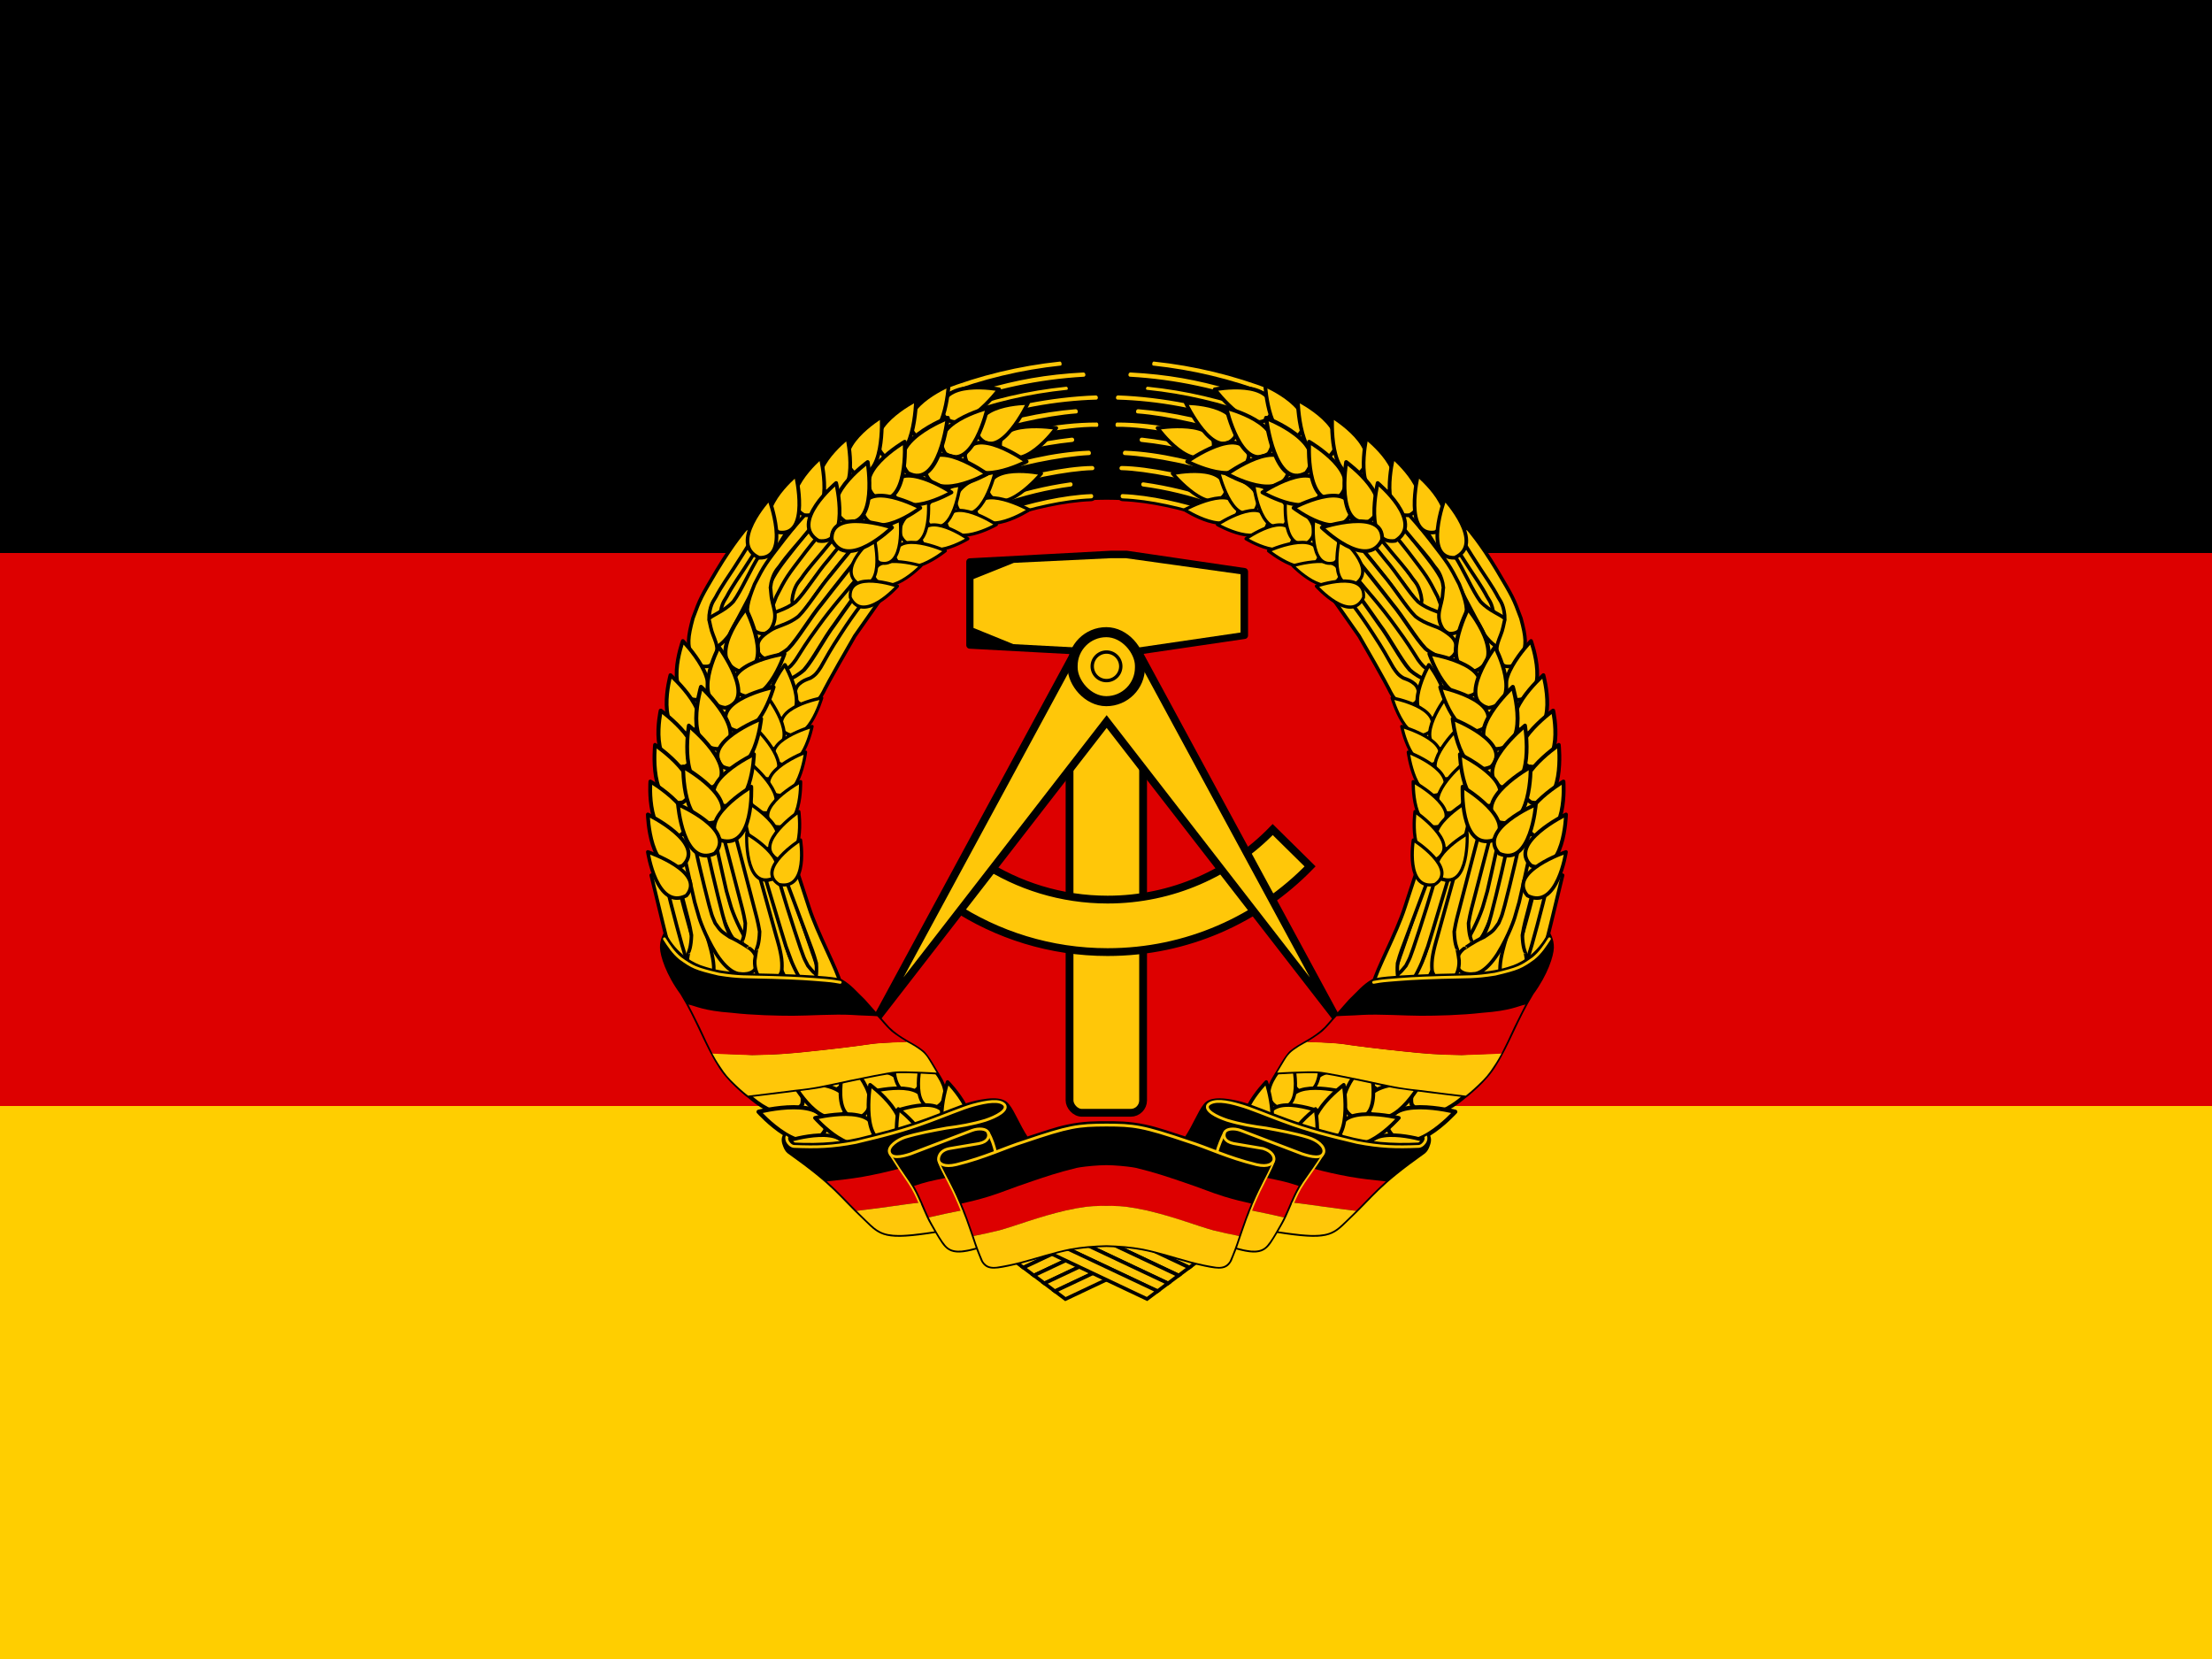 <svg height="600" width="800" xmlns="http://www.w3.org/2000/svg" xmlns:xlink="http://www.w3.org/1999/xlink"><path d="m0 0h800v600h-800z"/><path d="m0 200h800v400h-800z" fill="#d00"/><path d="m0 400h800v200h-800z" fill="#ffce00"/><g transform="matrix(.205 0 0 .205 233.5 254.741)"><path d="m1351.01 228.29a520 570.51 0 1 1 -1040 0 520 570.51 0 1 1  1040 0z" fill="#d00" transform="matrix(1.091 0 0 1.005 -93.109 -17.033)"/><g transform="translate(-896.575 -1479.218)"><use height="1052.36" transform="matrix(-1 0 0 1 3344.188 -55.4)" width="744.09" xlink:href="#a"/><use height="1052.36" transform="matrix(-1 0 0 1 3362.762 -41.478)" width="744.09" xlink:href="#a"/><use height="1052.36" transform="matrix(-1 0 0 1 3381.317 -27.626)" width="744.09" xlink:href="#a"/><use height="1052.36" transform="matrix(-1 0 0 1 3399.832 -13.725)" width="744.09" xlink:href="#a"/><use height="1052.36" transform="matrix(-1 0 0 1 3418.376 .166)" width="744.09" xlink:href="#a"/><use height="1052.36" transform="translate(74.619 -55.507)" width="744.09" xlink:href="#a"/><use height="1052.36" transform="translate(55.839 -41.547)" width="744.09" xlink:href="#a"/><use height="1052.36" transform="translate(37.06 -27.587)" width="744.09" xlink:href="#a"/><use height="1052.36" transform="translate(18.475 -13.765)" width="744.09" xlink:href="#a"/><path id="a" d="m1605.68 2445.31l175.51 82.98 18.55-13.92-164.76-77.69z" fill="#ffc709" stroke="#000" stroke-width="6.25"/></g><g transform="translate(-896.575 -1479.218)"><path d="m1718.03 1214.38l-249.53 13.4v66.6 13.81 66.59l249.53 13.41h27.03l208.06-30.56v-49.44-13.81-49.44l-208.06-30.56z" stroke="#000" stroke-linejoin="round" stroke-width="12.5"/><rect fill="#ffc709" height="734.85" rx="21.87" stroke="#000" stroke-linejoin="round" stroke-width="13.75" width="129.76" x="1644.46" y="1464.95"/><path d="m2002.87 1700.09c-73.75 76.15-176.98 123.57-291.28 123.57-81.71 0-157.75-24.29-221.44-65.91l-51.9 76.72c78.5 51.66 172.4 81.81 273.34 81.81 140.09 0 266.67-58.01 357.22-151.19z" fill="#ffc709" stroke="#000" stroke-width="13.75"/><path d="m1662.75 1371.5l-357.41 660.16 404.6-522.13 404.62 522.13-357.37-660.16-47.22 66.31z" fill="#ffc709" stroke="#000" stroke-width="13.75"/><path d="m1717.6 1221.35l-171.41 8.22-71.18 28.57v86.28l70.25 28.57 172.34 9.15h26.27l202.27-29.67v-44.33-12.78-45.73l-202.27-28.28z" fill="#ffc709"/><rect fill="#ffc709" height="121.74" rx="59.4" stroke="#000" stroke-linejoin="round" stroke-width="17.72" width="118.79" x="1649.9" y="1351.86"/><path d="m1734.85 1412.92a26.52 26.52 0 1 1 -53.04 0 26.52 26.52 0 1 1  53.04 0z" fill="#ffc709" stroke="#000" stroke-linejoin="round" stroke-width="6.25" transform="matrix(.949 0 0 .949 88.46 71.264)"/></g><g id="b" transform="translate(-896.575 -1479.218)"><path d="m1247.35 2299.71l-224.59-251.16-88.15-315.15 31.39-291.01 143.7-278.94 222.18-171.46 132.82-49.51 37.44 54.34 65.2 19.32-37.43 31.39-4.83 80.91-227.01 148.52-137.66 229.42-13.28 258.41 68.83 224.6 263.23 251.16z" fill="#ffc709"/><g><use height="1052.36" transform="matrix(.999 -.033 .033 .999 -82.221 115.899)" width="744.09" xlink:href="#c"/><use height="1052.36" transform="matrix(.999 -.036 .036 .999 -151.97 83.458)" width="744.09" xlink:href="#d"/><use height="1052.36" transform="translate(-120.225 6.374)" width="744.09" xlink:href="#d"/><use height="1052.36" transform="matrix(1 -.02 .02 1 -84.543 89.982)" width="744.09" xlink:href="#c"/><use height="1052.36" transform="matrix(.886 0 -0 .988 147.291 -.549)" width="744.09" xlink:href="#c"/><use height="1052.36" transform="translate(56.086 -19.554)" width="744.09" xlink:href="#c"/><use height="1052.36" transform="translate(-25.226 -14.844)" width="744.09" xlink:href="#d"/><use height="1052.36" transform="matrix(.998 -.061 .061 .998 -49.463 100.426)" width="744.09" xlink:href="#d"/><use height="1052.36" transform="matrix(1 -.03 .03 1 80.701 100.789)" width="744.09" xlink:href="#c"/><use height="1052.36" transform="translate(23.908 16.696)" width="744.09" xlink:href="#c"/><path id="c" d="m991.04 1855.71c0 0 8.82 28.99 30.21 63.99 23.74 36.42 41.25 34.85 41.25 34.85 0 0 26.61 4.85 30.37-15.94 1.4-20.79-12.67-28.28-12.67-28.75 0 .47-15.36-11.27-35.2-20.16-17.02-11.23-15.93-11-25.78-24.61-6.1-15.48-4.22-4.7-19.22-65.23-15-60.53-21.25-94.22-21.72-94.22l-21.49 4.21 19.46 88.14 6.81 30.03z" fill="#ffc709" stroke="#000" stroke-linejoin="round" stroke-width="6.25"/><path id="d" d="m1049.23 1688.66l40.82 156.98c0 0 4.89 17.06 7.61 34.47-.57 20.69-4.54 28.81-4.54 28.81-.47 0-2.6 10.95-4.01 22.2-.94 15.47 5.58 26.24 5.58 25.77 0 .47 4.99 8.28 20.16 9.69 17.5-.47 20.15-12.97 20.15-12.97 0 0 2.7-1.25 1.98-18.75-.73-17.5-9.48-45-9.48-45l-58.75-212z" fill="#ffc709" stroke="#000" stroke-linejoin="round" stroke-width="6.25"/><use height="1052.36" transform="matrix(.997 -.074 .074 .997 28.73 156.312)" width="744.09" xlink:href="#c"/><path d="m1130.62 1752.82l56.1 149.93c0 0 6.54 16.22 10.96 33.1 1.48 20.6-1.66 29.22-1.66 29.22-.47.06-1.51 11.21-1.8 22.57.6 15.48 8.14 25.24 8.09 24.78.05.46 5.79 7.5 21 6.76 17.36-2.93 18.76-15.7 18.76-15.7 0 0 2.57-16.63-2.23-32.95-3.86-20.53-40.61-87.86-55.16-133.38l-32.42-99.19z" fill="#ffc709" stroke="#000" stroke-linejoin="round" stroke-width="6.25"/></g><g><use height="1052.36" transform="translate(35.036 6.846)" width="744.09" xlink:href="#e"/><use height="1052.36" transform="translate(19.367 -.654)" width="744.09" xlink:href="#e"/><use height="1052.36" transform="matrix(.992 .13 -.13 .992 310.78 -167.808)" width="744.09" xlink:href="#e"/><use height="1052.36" transform="matrix(.989 -.146 .146 .989 -295.502 158.912)" width="744.09" xlink:href="#f"/><path id="e" d="m1072.69 1170.14c0 0-21.08 23.85-50.19 72.22-28.17 47.44-29.37 49.38-42.5 85-9.38 34.69-9.47 46.41-2.97 65.78 8.38 15.62 16.58 18.91 24.22 19.22 7.64.31 11.57-1.78 17.18-10.41 11.25-25.53-2.93-38.34-7.18-59.59-4.25-21.25-2.49-4.91-2.5-20.65 2.34-20.9 8.9-26.37 11.72-32.01 4.22-7.97 7.2-13.98 30.78-49.17 24.52-37.54 36.25-58.17 36.25-58.17 0 0 2.59-8.39-3.08-12.5-5.43-3.94-11.73.28-11.73.28z" fill="#ffc709" stroke="#000" stroke-width="6.25"/><use height="1052.36" transform="translate(-22.622 -33.453)" width="744.09" xlink:href="#f"/><use height="1052.36" transform="matrix(.993 .117 -.117 .993 309.186 -143.577)" width="744.09" xlink:href="#e"/><use height="1052.36" transform="translate(-5.051 -25.441)" width="744.09" xlink:href="#f"/><use height="1052.36" transform="matrix(.993 .121 -.121 .993 276.319 -169.598)" width="744.09" xlink:href="#e"/><path id="f" d="m1286.66 1173.43c0 0-46.05 55.18-62.91 76.43-20.14 23.13-40.43 57.03-57.5 74.06-19.89 15.63-37.5 16.1-51.25 25.94-15.63 10.32-19.06 15.94-21.25 26.25-1.72 14.07 10.53 26.25 25 23.75 14 .32 32.5-19.5 32.5-19.5 0 0 25.15-34.35 42.5-58 38.47-56.49 110.75-137.5 110.75-137.5z" fill="#ffc709" stroke="#000" stroke-width="6.25"/><use height="1052.36" transform="matrix(1.106 -.044 .053 1.048 -211.825 44.918)" width="744.09" xlink:href="#f"/><use height="1052.36" transform="matrix(.999 .052 -.052 .999 30.627 -74.483)" width="744.09" xlink:href="#g"/><use height="1052.36" transform="matrix(1.125 -.125 .143 .992 -325.248 250.87)" width="744.09" xlink:href="#f"/><path id="g" d="m1324.2 1275.25c0 0-6.23 8.37-58.65 83.36-47.27 81.57-54.3 96.83-54.3 96.83 0 0-7.49 15.67-15.62 20.67-8.13 5-22.42 5.24-26.88 2.19-4.25-2.91-6.56-3.28-8.75-18.44 1.1-9.06 3.53-12.78 7.09-16.34 7.3-6.15 11.13-7.31 20.31-10.76 8.97-5.26 12.28-10.05 18.11-18.91 11.41-20.21 16.46-30.07 35.84-59.66 25.09-39.08 45.16-63.14 68.33-93.95z" fill="#ffc709" stroke="#000" stroke-width="6.25"/></g><g><path d="m1627.16 871.97c-72.04 7.59-141.32 24.5-206.53 49.66l5.56 11.15c65.15-24.99 133.59-41.32 202.97-48.69 6.04-.68 4.7-12.78-2-12.12z" fill="#ffc709" stroke="#000" stroke-linecap="round" stroke-linejoin="round" stroke-width="5.14"/><path d="m1668.81 891.22c-66.16 3.43-119.49 13.52-174.59 29.62-21.42 6.15-42.54 13.26-63.34 21.25l5.65 11.32c74.64-28.39 153.64-45.22 233.38-49.75 7.35-.8 6.31-12.32-1.1-12.44z" fill="#ffc709" stroke="#000" stroke-linecap="round" stroke-linejoin="round" stroke-width="5"/><path d="m1638.19 916.41c-67.28 6.84-133.74 22.31-197 46.25l4.75 9.5c62.31-23.45 127.75-38.58 193.97-45.38 6.13-.44 4.89-10.94-1.72-10.37z" fill="#ffc709" stroke="#000" stroke-linecap="round" stroke-linejoin="round" stroke-width="5"/><path d="m1449.69 979.66l5.62 11.22c88.96-32.39 168.25-44.8 236.41-46.82 7.07-.43 7.09-11.94-.94-12.37-77.42 2.68-166.49 19.97-241.09 47.97z" fill="#ffc709" stroke="#000" stroke-linecap="round" stroke-linejoin="round" stroke-width="5"/><path d="m1654.69 956.06c-59.27 4.9-125.95 18.84-194.69 44.19l5.75 11.47c59.11-21.89 138.31-39.45 191.09-43.34 7.34-1.09 5.61-12.91-2.15-12.32z" fill="#ffc709" stroke="#000" stroke-linecap="round" stroke-linejoin="round" stroke-width="5"/><path d="m1471.38 1022.91l5.59 11.18c60.17-22.09 158.98-42.99 216.34-42.03 6.2-.48 5.69-12.04-.53-12.53-71.94-.04-147.15 16.44-221.4 43.38z" fill="#ffc709" stroke="#000" stroke-linecap="round" stroke-linejoin="round" stroke-width="5"/><path d="m1648.13 1006.22c-56.4 6.45-112.14 19.57-165.54 39.09l5.6 11.16c50.27-18.16 105.78-32.17 161.37-37.72 8.24-1.16 7.09-13.05-1.43-12.53z" fill="#ffc709" stroke="#000" stroke-linecap="round" stroke-linejoin="round" stroke-width="5"/><path d="m1493.75 1067.59l5.63 11.19c49.24-17.66 127.05-34.13 180-36.87 7.69-.88 6.67-12.49-1.07-12.69-61.98 2.35-129.52 19.07-184.56 38.37z" fill="#ffc709" stroke="#000" stroke-linecap="round" stroke-linejoin="round" stroke-width="5"/><path d="m1683.91 1056.22c-45.91.35-126.34 17.26-177.97 35.66l5.62 11.21c49.35-17.46 130.66-33.53 172.94-34.53 8.52-.09 8.33-12.25-.59-12.34z" fill="#ffc709" stroke="#000" stroke-linecap="round" stroke-linejoin="round" stroke-width="5"/><path d="m1644.75 1085.25c-43.05 6.13-85.59 16.45-126.66 30.91l5.6 11.15c39.21-14.21 82.91-24.7 123.65-30.03 7.86-1.66 5.99-13.72-2.59-12.03z" fill="#ffc709" stroke="#000" stroke-linecap="round" stroke-linejoin="round" stroke-width="5"/><path d="m1682.31 1105.81c-47.42 1.7-109.34 15.64-153.78 31.19l5.63 11.22c41.43-14.3 100.57-28.18 148.34-29.91 8.66-.47 7.93-13.03-.19-12.5z" fill="#ffc709" stroke="#000" stroke-linecap="round" stroke-linejoin="round" stroke-width="5"/><use height="1052.36" transform="matrix(-.343 .887 -.905 -.334 3477.79 854.275)" width="744.09" xlink:href="#h"/><use height="1052.36" transform="matrix(-.615 -.669 -.684 .602 3316.868 691.159)" width="744.09" xlink:href="#h"/><use height="1052.36" transform="matrix(.083 .914 -.907 .084 3016.55 99.302)" width="744.09" xlink:href="#h"/><use height="1052.36" transform="matrix(-.533 -.689 -.688 .541 3192.195 841.391)" width="744.09" xlink:href="#h"/><use height="1052.36" transform="matrix(.19 .877 -.878 .19 2808.218 -31.802)" width="744.09" xlink:href="#h"/><use height="1052.36" transform="matrix(-.491 -.685 -.654 .547 3044.978 852.348)" width="744.09" xlink:href="#h"/><use height="1052.36" transform="matrix(.366 .78 -.814 .351 2481.48 -198.43)" width="744.09" xlink:href="#h"/><use height="1052.36" transform="matrix(-.637 -.598 -.6 .653 3042.67 610.864)" width="744.09" xlink:href="#h"/><use height="1052.36" transform="matrix(-.67 -.481 -.485 .675 2829.417 493.665)" width="744.09" xlink:href="#h"/><use height="1052.36" transform="matrix(.371 .758 -.797 .353 2397.734 -146.032)" width="744.09" xlink:href="#h"/><use height="1052.36" transform="matrix(.463 .718 -.743 .447 2175.161 -239.825)" width="744.09" xlink:href="#h"/><use height="1052.36" transform="matrix(-.676 -.537 -.485 .733 2793.343 479.053)" width="744.09" xlink:href="#h"/><use height="1052.36" transform="matrix(-.346 1.022 -.995 -.353 3562.619 617.299)" width="744.09" xlink:href="#h"/><use height="1052.36" transform="matrix(.276 .987 -1.002 .271 2925.568 -443.521)" width="744.09" xlink:href="#h"/><use height="1052.36" transform="matrix(.329 1.06 -1.033 .339 2874.447 -601.977)" width="744.09" xlink:href="#h"/><use height="1052.36" transform="matrix(.394 1.005 -.975 .407 2654.295 -641.523)" width="744.09" xlink:href="#h"/><use height="1052.36" transform="matrix(.529 .875 -.893 .511 2329.721 -667.553)" width="744.09" xlink:href="#h"/><use height="1052.36" transform="matrix(.553 .869 -.872 .55 2224.343 -695.508)" width="744.09" xlink:href="#h"/><use height="1052.36" transform="matrix(.546 .87 -.876 .539 2193.914 -646.094)" width="744.09" xlink:href="#h"/><use height="1052.36" transform="matrix(.643 .795 -.795 .644 1918.417 -719.244)" width="744.09" xlink:href="#h"/><use height="1052.36" transform="matrix(-.902 -.482 -.476 .914 3261.291 -164.293)" width="744.09" xlink:href="#h"/><use height="1052.36" transform="matrix(-.151 1.076 -.989 -.165 3427.625 265.658)" width="744.09" xlink:href="#h"/><use height="1052.36" transform="matrix(-.625 -.863 -.861 .626 3629.281 738.961)" width="744.09" xlink:href="#h"/><use height="1052.36" transform="matrix(.113 1.054 -1.068 .112 3255.83 -187.438)" width="744.09" xlink:href="#h"/><use height="1052.36" transform="matrix(-.643 -.895 -.86 .669 3573.671 714.918)" width="744.09" xlink:href="#h"/><use height="1052.36" transform="matrix(-.631 -.811 -.803 .638 3401.265 725.676)" width="744.09" xlink:href="#h"/><use height="1052.36" transform="matrix(.243 1.15 -1.131 .247 3178.236 -491.238)" width="744.09" xlink:href="#h"/><use height="1052.36" transform="matrix(.42 .998 -1.023 .41 2755.035 -595.91)" width="744.09" xlink:href="#h"/><use height="1052.36" transform="matrix(-.701 -.75 -.713 .736 3252.822 527.553)" width="744.09" xlink:href="#h"/><use height="1052.36" transform="matrix(.518 .963 -.977 .51 2521.404 -702.495)" width="744.09" xlink:href="#h"/><use height="1052.36" transform="matrix(.555 .88 -.893 .547 2286.381 -655.249)" width="744.09" xlink:href="#h"/><use height="1052.36" transform="matrix(-.843 -.63 -.636 .836 3196.744 280.274)" width="744.09" xlink:href="#h"/></g><g><use height="1052.36" transform="matrix(1.026 -.528 .573 .907 -861.659 1048.425)" width="744.09" xlink:href="#h"/><use height="1052.36" transform="matrix(.997 -.643 .649 .987 -930.816 1060.041)" width="744.09" xlink:href="#h"/><use height="1052.36" transform="matrix(.815 -.58 .58 .815 -592.241 1352.839)" width="744.09" xlink:href="#h"/><use height="1052.36" transform="matrix(-.638 .77 .77 .638 447.743 256.136)" width="744.09" xlink:href="#h"/><use height="1052.36" transform="matrix(.97 -.373 .369 .981 -359.44 775.603)" width="744.09" xlink:href="#h"/><use height="1052.36" transform="matrix(.872 -.489 .489 .872 -387.22 1051.731)" width="744.09" xlink:href="#h"/><use height="1052.36" transform="matrix(-.582 .852 .843 .588 306.333 315.273)" width="744.09" xlink:href="#h"/><use height="1052.36" transform="matrix(.884 -.56 .565 .875 -583.406 1190.914)" width="744.09" xlink:href="#h"/><use height="1052.36" transform="matrix(-.464 .835 .805 .521 355.423 408.478)" width="744.09" xlink:href="#h"/><use height="1052.36" transform="matrix(.801 -.522 .523 .8 -338.183 1241.306)" width="744.09" xlink:href="#h"/><use height="1052.36" transform="matrix(-.508 .751 .761 .494 518.206 565.621)" width="744.09" xlink:href="#h"/><use height="1052.36" transform="matrix(.756 -.655 .655 .756 -495.344 1475.821)" width="744.09" xlink:href="#h"/><use height="1052.36" transform="matrix(-.486 .917 .919 .485 131.567 481.125)" width="744.09" xlink:href="#h"/><use height="1052.36" transform="matrix(-.479 .878 .878 .479 246.401 569.174)" width="744.09" xlink:href="#h"/><use height="1052.36" transform="matrix(-.6 .8 .8 .6 577.924 381.368)" width="744.09" xlink:href="#h"/></g><g><use height="1052.36" transform="matrix(.936 .489 -.497 .916 983.921 -666.368)" width="744.09" xlink:href="#h"/><use height="1052.36" transform="matrix(.98 .422 -.428 .957 802.465 -617.112)" width="744.09" xlink:href="#h"/><use height="1052.36" transform="matrix(1.065 .358 -.386 .966 635.747 -512.668)" width="744.09" xlink:href="#h"/><use height="1052.36" transform="matrix(1.034 .279 -.273 1.068 457.004 -558.32)" width="744.09" xlink:href="#h"/><use height="1052.36" transform="matrix(1.049 .23 -.236 1.025 370.937 -374.891)" width="744.09" xlink:href="#h"/><use height="1052.36" transform="matrix(.804 .782 -.836 .751 1803.706 -700.167)" width="744.09" xlink:href="#h"/><use height="1052.36" transform="matrix(-1.042 -.175 -.177 1.033 2387.776 -249.431)" width="744.09" xlink:href="#h"/><use height="1052.36" transform="matrix(.88 .611 -.627 .857 1323.951 -663.133)" width="744.09" xlink:href="#h"/><use height="1052.36" transform="matrix(.72 .61 -.708 .692 1725.51 -343.746)" width="744.09" xlink:href="#h"/><use height="1052.36" transform="matrix(-.839 -.141 -.129 .896 2187.226 36.142)" width="744.09" xlink:href="#h"/><use height="1052.36" transform="matrix(.742 .471 -.501 .793 1313.941 -339.037)" width="744.09" xlink:href="#h"/><use height="1052.36" transform="matrix(-1.023 -.129 -.128 1.034 2266.341 -233.742)" width="744.09" xlink:href="#h"/><use height="1052.36" transform="matrix(1.028 .468 -.476 1.01 896.681 -729.98)" width="744.09" xlink:href="#h"/><use height="1052.36" transform="matrix(-.87 -.036 -.036 .853 2036.286 66.667)" width="744.09" xlink:href="#h"/><use height="1052.36" transform="matrix(.792 .389 -.447 .757 1159.631 -141.373)" width="744.09" xlink:href="#h"/><use height="1052.36" transform="matrix(-1.059 .051 .052 1.053 1963.583 -373.046)" width="744.09" xlink:href="#h"/><use height="1052.36" transform="matrix(1.012 .363 -.338 1.087 649.492 -700.972)" width="744.09" xlink:href="#h"/><use height="1052.36" transform="matrix(-.873 .014 .011 .927 1945.742 -61.609)" width="744.09" xlink:href="#h"/><use height="1052.36" transform="matrix(.821 .328 -.366 .806 982.138 -111.394)" width="744.09" xlink:href="#h"/><use height="1052.36" transform="matrix(-1.038 .123 .123 1.041 1808.458 -354.409)" width="744.09" xlink:href="#h"/><use height="1052.36" transform="matrix(1.053 .183 -.175 1.098 319.075 -485.403)" width="744.09" xlink:href="#h"/><use height="1052.36" transform="matrix(1.048 .13 -.129 1.058 181.218 -283.991)" width="744.09" xlink:href="#h"/><use height="1052.36" transform="matrix(-.89 .163 .16 .871 1693.077 -46.419)" width="744.09" xlink:href="#h"/><use height="1052.36" transform="matrix(.942 .196 -.25 .906 659.685 -102.943)" width="744.09" xlink:href="#h"/><use height="1052.36" transform="matrix(-1.017 .21 .202 1.042 1647.379 -377.175)" width="744.09" xlink:href="#h"/><use height="1052.36" transform="matrix(1.029 .072 -.07 1.063 148.846 -258.281)" width="744.09" xlink:href="#h"/><use height="1052.36" transform="matrix(-.865 .245 .253 .862 1505.641 -51.742)" width="744.09" xlink:href="#h"/><use height="1052.36" transform="matrix(.84 .135 -.167 .915 608.985 -5.917)" width="744.09" xlink:href="#h"/><use height="1052.36" transform="matrix(-.868 .211 .273 .834 1476.512 77.494)" width="744.09" xlink:href="#h"/><path id="h" d="m900.43 1739.54c0 0 15.46 103.82 68.07 77.08 35.91-41.93-68.07-77.08-68.07-77.08z" fill="#ffc709" stroke="#000" stroke-linejoin="round" stroke-width="6.29"/></g><g><path d="m1100.38 1955.66c0 0-58.75.73-97.94-11.7-51.44-14.06-71.93-61.6-71.93-61.6 0 0-7.54 10.89-7.07 26.37.47 14.08 10.53 46.57 35.78 80.97 26.19 42.38 44.02 92.35 65.14 125.16 16.89 29.53 52.55 56.25 52.55 56.25 0 0 113.48-13.56 124.46-15.91 14.61-2.23 114.88-25.34 137.38-26.59 22.5-1.25 73.59 2.03 73.59 2.03 0 0-17.98-33.12-26.67-39.53-17.36-14.38-38.34-20.24-60.06-41.25-11.86-13.03-31.86-36.09-43.11-48.59-14.07-13.44-24.69-26.67-40-35.29-12.5-8.15-142.12-10.32-142.12-10.32z" stroke="#000" stroke-width="3.12"/><path d="m1356.85 2074.5c0 0-41.71 1.06-61.79 3.63-22.19 3.51-69.89 9.28-108.19 13.2-34.4 3.8-63.54 6.02-102.37 6.43l-70.52-3.23c2.25 4.19 8.53 15.46 14.77 24.42 7.5 11.49 13.4 19.14 27.12 31.92 11.27 10.67 18.22 16.21 21.45 18.68 8.45-.94 61.8-7.33 83.34-10.31 35.43-3.45 53.42-8.19 94.22-16.84 21.33-4.35 70.77-14.75 83.63-15.46 14.51-1.17 66.09 1.55 71.49 2.02-3.4-5.59-7.44-12.28-13.09-21.8-8-13.51-14.19-16.99-25.44-24.52-4.46-2.9-14.25-7.99-14.62-8.14z" fill="#ffc709"/><path d="m972.03 2008.78c3.29 6.1 11.95 23.58 19.69 39.21 9.9 21.42 15.36 33.09 22.59 47.14 15.72 1.17 31.06 1.62 70.2 2.87 38.83-.41 67.95-2.63 102.36-6.42 38.29-3.91 86.01-9.64 108.21-13.14 20.08-2.56 62.42-3.58 62.42-3.58 0 0-18.81-11.37-27.56-18.87-10.86-10.08-15.85-17.27-24.71-26.6-11.49-.94-27.5-1.01-45-2.26-30.63-1.72-77.73 1.48-103.98 1.48-26.25 0-70.63-.89-108.05-5.25-50.8-3.65-63.03-12-76.17-14.58z" fill="#d00"/><path d="m929.73 1892.89c7.78 12.04 15.61 24.31 28.13 34.53 21.25 15.17 26.73 18.18 67.78 27.82 36.99 5.85 45.32 4.23 94.64 5.75 48.06 1.48 61.95 2.6 93.04 5.12 15.03 1.21 20.06 2.47 26.53 3.51" fill="none" stroke="#ffc709" stroke-linecap="round" stroke-width="5"/></g></g><use height="1052.36" transform="matrix(-1 0 0 1 1627.635 0)" width="744.09" xlink:href="#b"/><g transform="translate(-896.575 -1479.218)"><path d="m1509.38 2175.78c-6.86.06-14.16 1.01-21.22 2.25-47.09 8.16-82.57 35.76-199.88 63.5-40.41 11.07-81.72 14.69-129.44 12.31-3.52-.98-6.35-4.94-6.4-9.09l-11.5-6.56c-5.03 7.77-1.97 15.72-.16 20.56 1.49 3.98 3.86 8.49 7.38 11.28 84.81 60.39 86.99 73.38 135.78 119.41 26.9 26.51 35.01 34.9 124.56 20.69 17.67 28.65 21.49 43.59 72.44 28.78l8.56 21.47c7.92 14.79 18.78 15.02 46.34 9.15 71.38-15.35 92.03-32.76 173.54-34.56 81.53 1.8 102.17 19.2 173.56 34.56 27.56 5.87 38.42 5.64 46.34-9.15l8.56-21.47c50.96 14.81 54.78-.13 72.44-28.78 89.56 14.21 97.67 5.82 124.56-20.69 48.79-46.03 50.97-59.02 135.79-119.41 3.51-2.79 5.85-7.3 7.34-11.28 1.81-4.84 4.91-12.79-.13-20.56l-11.5 6.56c-.05 4.15-2.88 8.11-6.4 9.09-47.72 2.38-89.03-1.24-129.44-12.31-117.31-27.74-152.79-55.34-199.87-63.5-18.84-3.31-39.5-4.56-48.29 7.66-10.14 12.37-18.57 35.85-33.09 57.72-27.23-8.65-48.85-16.62-71.12-21.32-29.76-6.26-51.21-5.88-68.75-5.88-17.26 0-38.98-.38-68.72 5.88-22.28 4.7-43.9 12.67-71.13 21.32-14.52-21.87-22.94-45.35-33.09-57.72-5.49-7.64-15.64-10-27.06-9.91z" stroke="#000" stroke-width="3.13"/><path d="m1500.69 2234.12c7.34 13.07 10.33 23.42 13.17 34.8" fill="none" stroke="#ffc709" stroke-width="5"/><path d="m1216.31 2320.84c29.99-3.25 38.72-4.07 63.52-8.19 23.26-4.25 42.47-8.51 63.38-14.16 6.33 9.42 12.22 18.47 18.78 27.82 5.88 9.37 8.5 12.82 17.62 32.14-18.82 1.71-34.4 4.57-54.2 7.1-16.99 2.22-36.47 4.88-56.4 7.32-7.64-7.49-13.47-13.62-21.79-22.24-10.15-10.23-17.89-18.2-30.91-29.79z" fill="#d00"/><path d="m1426.69 2314.44c-30.18 6.36-33.92 6.97-56.58 14.31 11.51 20.05 17.96 38.98 25.98 55.64 23.24-5.27 35.06-7.72 57.57-12.36l-11.41-24.5z" fill="#d00"/><path d="m1268.92 2372.81c18.44-2.19 36.55-4.72 55.33-7.17 21.95-2.95 36.72-5.42 56.88-7.43 4.16 9.68 6.3 14.89 11.24 25.78 4.13 9.09 9.59 17.71 13.7 25.05-13.35 1.86-23.57 3.45-38.25 4.98-15.85 1.33-21.58 1.84-34.4 1.02-12.61-1.14-21.84-3.61-33.06-12.38-7.26-5.85-18.81-17.61-31.44-29.85z" fill="#ffc709"/><path d="m1396.1 2384.39c20.06-4.68 38.05-8.47 59.22-12.7 5.04 12.15 7.01 17.69 11.31 30.21 4.48 12.61 8.22 24.02 12.33 36.03-10.06 2.71-13.8 3.55-25.04 5-9.09.67-17.58-.3-24.14-5.57-5.26-3.79-12.75-15.3-19.8-27.63-5.32-9.49-9-15.26-13.88-25.34z" fill="#ffc709"/><path d="m1697.78 2292.5c-17.64.95-35.26 3.18-41.03 4.56-33.99 8.32-54.28 15.41-77.53 23.22-41.16 13.76-54.13 20.08-77.28 27.16-18.32 5.61-31.32 8.64-48 12.47 8.02 19.03 14.01 36.37 21.22 57.09 20.94-3.6 37.72-7.34 58.59-13.62 23.4-7.71 43.97-14.27 69.19-21.91 21.82-6.61 37.31-10.33 66.34-15.25 11.59-1.09 20.03-1.77 28.81-2.06v.03c4.19-.14 7.77-.2 11.29-.22 3.52.02 7.11.08 11.31.22v-.03c8.78.3 17.23.97 28.81 2.06 29.03 4.92 44.52 8.64 66.34 15.25 25.22 7.64 45.79 14.2 69.19 21.91 20.87 6.28 37.66 10.02 58.6 13.62 7.21-20.72 13.2-38.06 21.21-57.09-16.67-3.83-29.68-6.86-48-12.47-23.15-7.08-36.12-13.4-77.28-27.16-23.25-7.81-43.54-14.9-77.53-23.22-5.77-1.38-23.39-3.61-41.03-4.56-10.8-.45-12.47-.45-23.22 0z" fill="#d00"/><path d="m1699.53 2363.94v.06c-19.31.33-32.89 1.89-61.72 8.09-47.74 11.11-89.45 27.46-116.9 34.97-16.16 4.09-30.12 6.98-45.72 10.07 5.12 16.14 10.71 30.88 16.56 44.25 6.16 10.05 14.93 11.19 24.5 10.06 15.28-2.35 27.85-5.05 43.31-9.03 30.72-8.27 55.78-16.82 85.13-22.82 23.46-4.26 42.07-5.5 64.69-6.15 22.61.65 41.21 1.89 64.68 6.15 29.35 6 54.44 14.55 85.16 22.82 15.47 3.98 28.03 6.68 43.31 9.03 9.57 1.13 18.35-.01 24.5-10.06 5.85-13.37 11.44-28.11 16.56-44.25-15.6-3.09-29.59-5.98-45.75-10.07-27.45-7.51-69.13-23.86-116.87-34.97-28.82-6.19-42.42-7.76-61.72-8.09v-.06c-3.79-.02-6.58.03-9.87.03-3.29 0-6.07-.05-9.85-.03z" fill="#ffc709"/><path d="m1917.82 2234.9c-5.78 12.04-10.32 23.15-13.42 34.02" fill="none" stroke="#ffc709" stroke-width="5"/><path d="m2202.47 2320.84c-29.99-3.25-38.73-4.07-63.53-8.19-23.26-4.25-42.46-8.51-63.37-14.16-6.33 9.42-12.23 18.47-18.79 27.82-5.88 9.37-8.49 12.82-17.62 32.14 18.83 1.71 34.4 4.57 54.21 7.1 16.99 2.22 36.46 4.88 56.39 7.32 7.65-7.49 13.48-13.62 21.79-22.24 10.16-10.23 17.9-18.2 30.92-29.79z" fill="#d00"/><path d="m1992.09 2314.44c30.18 6.36 33.91 6.97 56.58 14.31-11.52 20.05-17.97 38.98-25.98 55.64-23.25-5.27-35.07-7.72-57.57-12.36l11.4-24.5z" fill="#d00"/><path d="m2149.85 2372.81c-18.44-2.19-36.55-4.72-55.32-7.17-21.95-2.95-36.73-5.42-56.88-7.43-4.17 9.68-6.31 14.89-11.25 25.78-4.13 9.09-9.58 17.71-13.69 25.05 13.34 1.86 23.57 3.45 38.24 4.98 15.85 1.33 21.58 1.84 34.4 1.02 12.62-1.14 21.85-3.61 33.07-12.38 7.26-5.85 18.8-17.61 31.43-29.85z" fill="#ffc709"/><path d="m2022.67 2384.39c-20.05-4.68-38.05-8.47-59.22-12.7-5.04 12.15-7.01 17.69-11.31 30.21-4.48 12.61-8.22 24.02-12.32 36.03 10.05 2.71 13.79 3.55 25.03 5 9.09.67 17.58-.3 24.15-5.57 5.26-3.79 12.75-15.3 19.79-27.63 5.32-9.49 9.01-15.26 13.88-25.34z" fill="#ffc709"/><path d="m1413.63 2286.61c4.8 13.35 15.25 30.37 22.05 44.73 2.9 5.54 12.28 25.16 19.09 43.1" fill="none" stroke="#ffc709" stroke-width="3.13"/><path d="m1327.29 2272.5c11.19 17.49 21.65 33.53 33.62 50.68 8.63 12.57 14.02 24.8 19.55 37.43" fill="none" stroke="#ffc709" stroke-width="3.13"/><path d="m2091.23 2274.32c-11.19 17.48-21.4 31.71-33.37 48.86-8.62 12.57-14.02 24.8-19.55 37.43" fill="none" stroke="#ffc709" stroke-width="3.13"/><path d="m2005.07 2285.33c-4.79 13.35-15.24 31.67-22.05 46.03-2.9 5.54-12.28 25.16-19.08 43.1" fill="none" stroke="#ffc709" stroke-width="3.13"/><path d="m1146.37 2241.24c-1.84 2.8-.62 7.08.8 9.66 1.21 2.19 5.21 7.42 10.62 8.18 40.88 1.61 67.19 1.09 109.44-7.02 44.63-10.55 84.82-20.5 129.96-37.38 26.56-9.58 58.2-23.15 77.2-28.33 23.89-6.43 47.25-10.47 55.56-.32 5.97 9.34-13.87 20.31-33.89 26.95-23.27 7.06-45.17 10.68-68.57 13.76-24.71 4.52-50.93 9.45-73.03 16.18-13.83 4.47-29.64 15.73-27.94 25.57 2.86 12.86 21.18 9.19 37.51 3.78l108.34-41.37c12.35-4.51 25.61-2.99 28.4 3.64 2.45 6.79.5 16.19-16.16 19.54l-51.87 8.76c-18.41 3.34-20.46 16.72-19.07 21.54 1.55 5.02 9.03 12.04 31.19 6.75 50.88-12.46 86.36-30.15 119.23-40.27 80.1-27.2 95-29.25 145.21-29.45 48.44.1 63.79 1.77 145.38 29.45 32.87 10.12 68.35 27.81 119.23 40.27 22.16 5.29 29.39-2.51 30.93-7.53 1.4-4.82-1.18-15.35-18.8-20.76l-51.87-8.76c-16.66-3.35-18.61-12.75-16.17-19.54 2.8-6.63 16.05-8.15 28.4-3.64l108.34 41.37c16.34 5.41 35.43 9.6 38.3-3.26 1.7-9.84-11.01-20.84-28.73-26.09-22.1-6.73-48.32-11.66-73.02-16.18-23.41-3.08-45.3-6.7-68.57-13.76-20.03-6.64-39.87-17.35-34.16-26.95 9.62-10.41 33.49-6.37 55.82.32 19 5.18 50.65 18.75 77.21 28.33 45.14 16.88 85.32 26.83 129.96 37.38 42.24 8.11 68.55 8.63 109.44 7.02 5.41-.76 9.41-5.99 10.62-8.18 1.42-2.58 2.64-6.86.79-9.66" fill="none" stroke="#ffc709" stroke-width="5"/></g></g></svg>